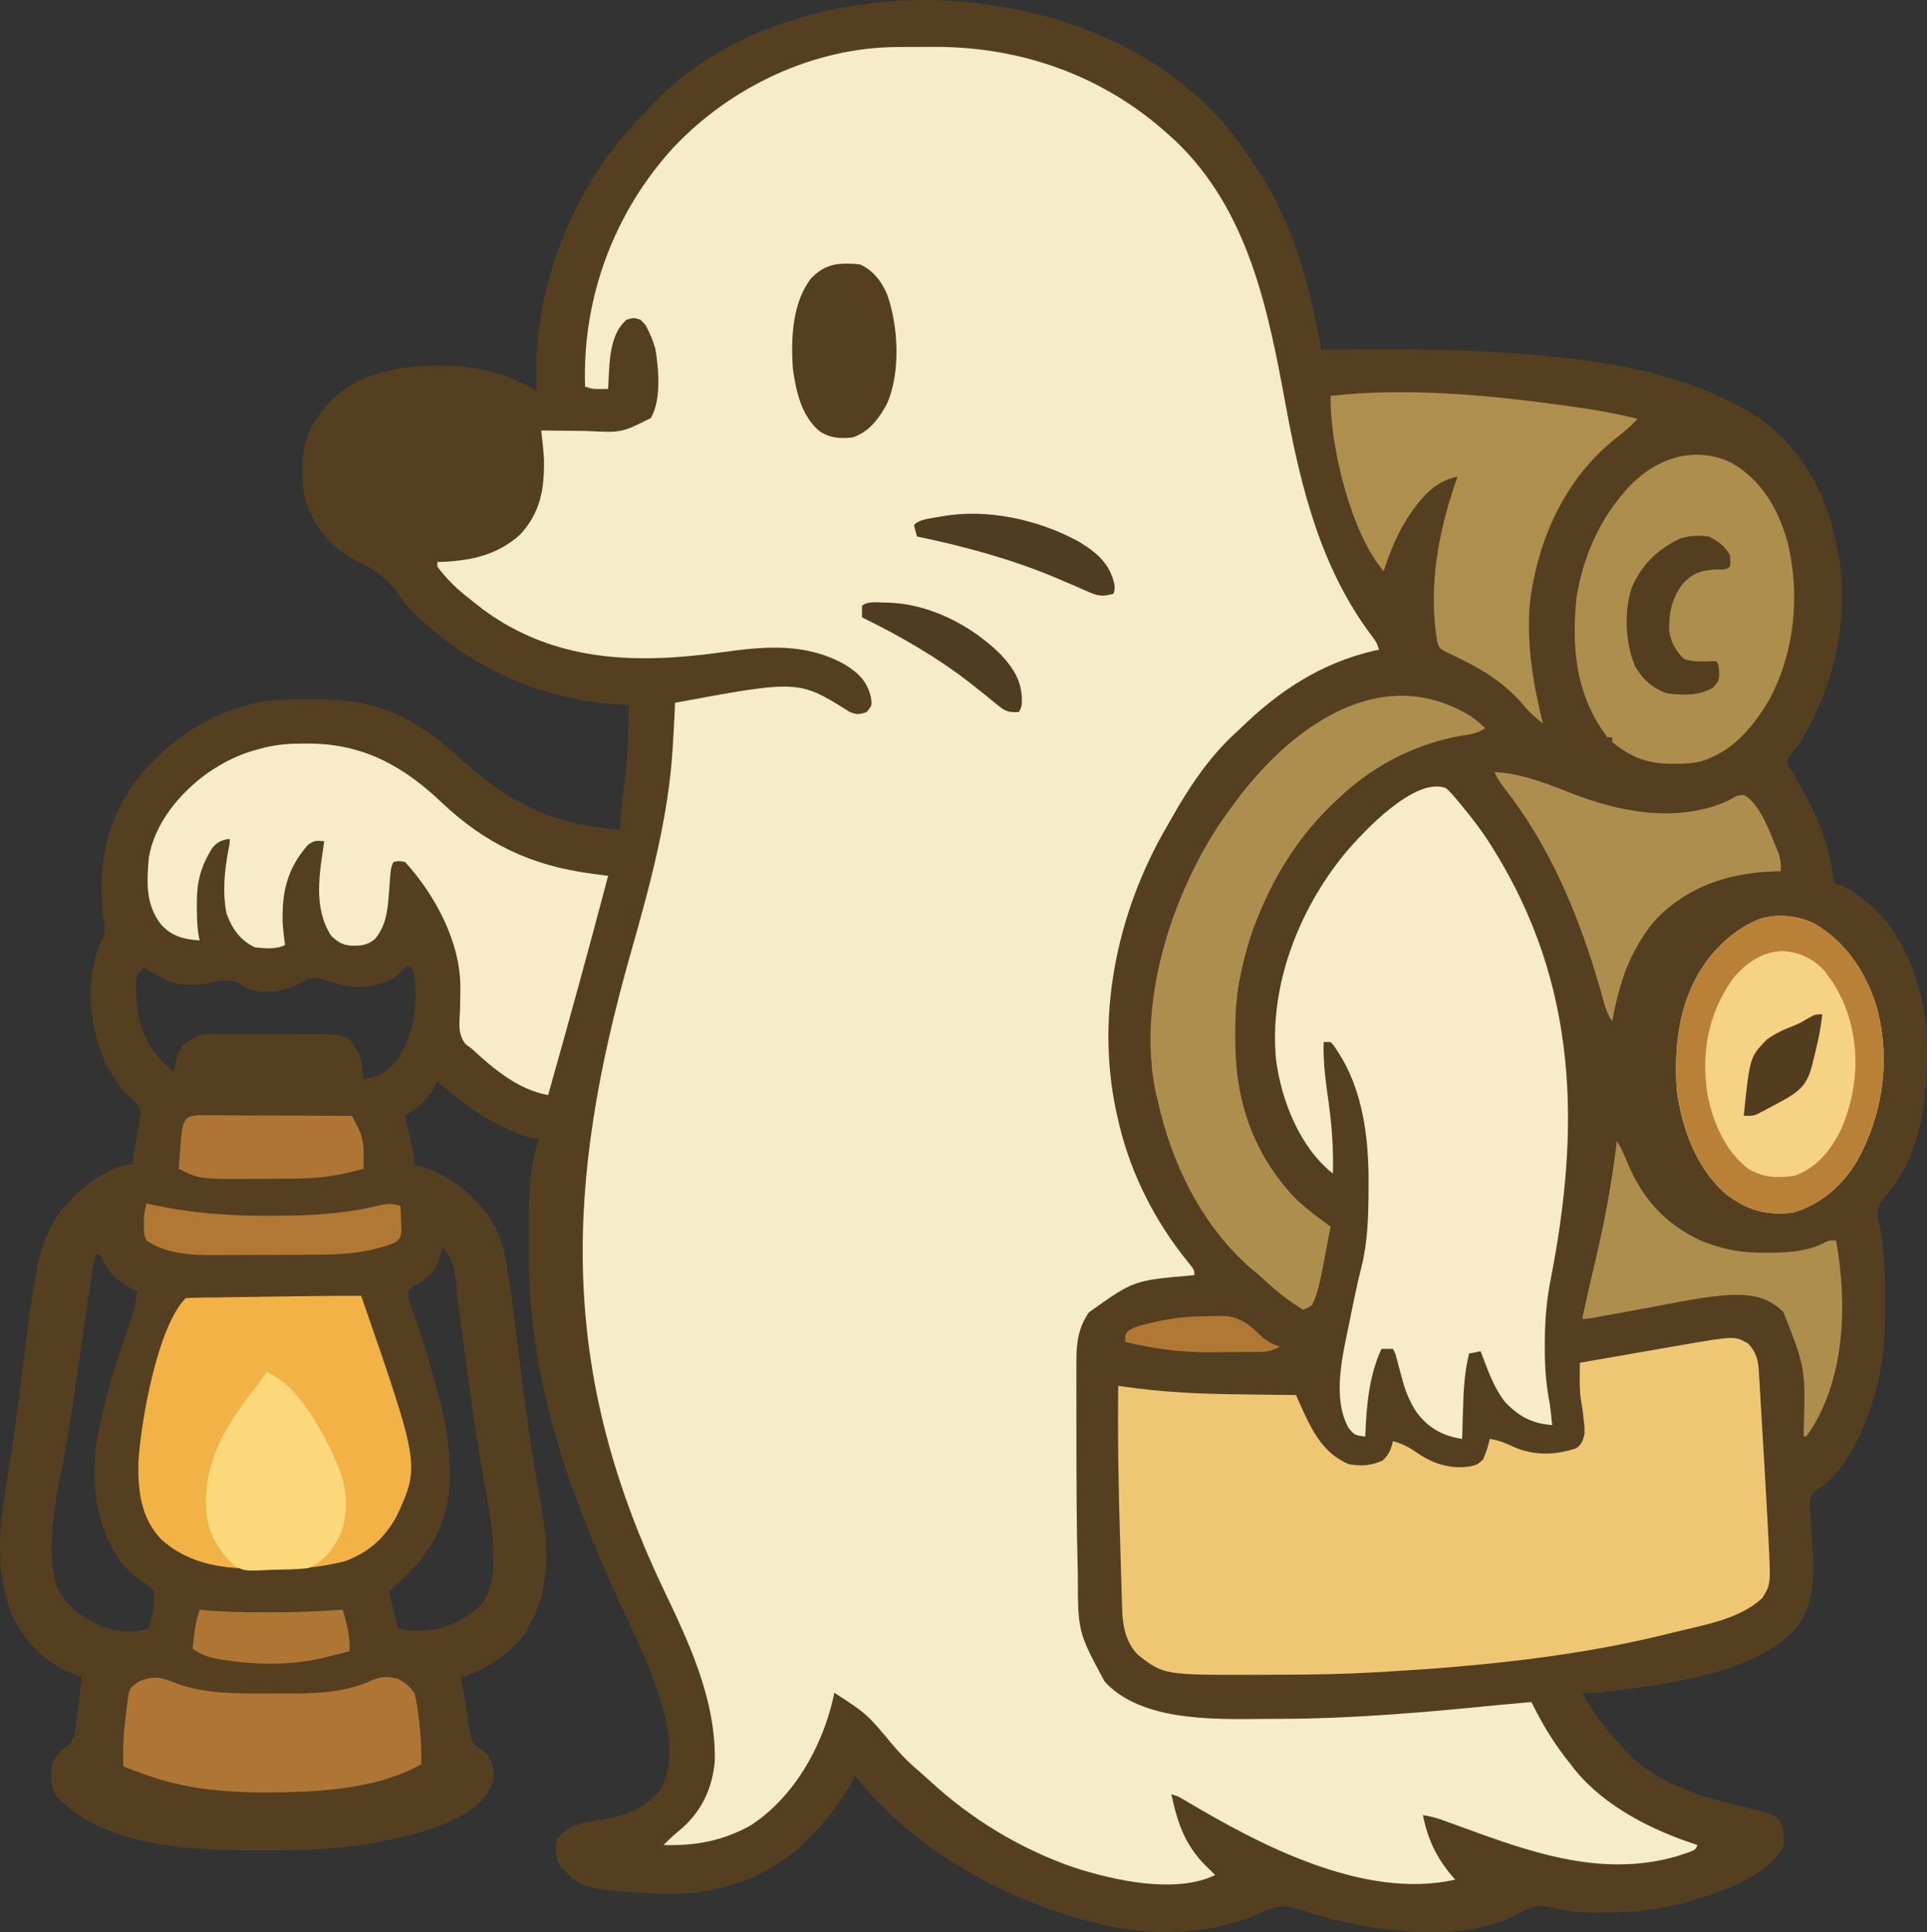 <?xml version="1.0" encoding="UTF-8" standalone="no"?>
<svg
   version="1.1"
   width="834.878"
   height="837.382"
   id="svg150"
   sodipodi:docname="the-lost-geokret.svg"
   inkscape:export-filename="/tmp/the-lost-geokret.png"
   inkscape:export-xdpi="45.169998"
   inkscape:export-ydpi="45.169998"
   inkscape:version="1.1.2 (0a00cf5339, 2022-02-04)"
   xmlns:inkscape="http://www.inkscape.org/namespaces/inkscape"
   xmlns:sodipodi="http://sodipodi.sourceforge.net/DTD/sodipodi-0.dtd"
   xmlns="http://www.w3.org/2000/svg"
   xmlns:svg="http://www.w3.org/2000/svg">
  <rect width="100%" height="100%" fill="#333333" stroke="none"/>
  <defs
     id="defs154" />
  <sodipodi:namedview
     id="namedview152"
     pagecolor="#ffffff"
     bordercolor="#666666"
     borderopacity="1.0"
     inkscape:pageshadow="2"
     inkscape:pageopacity="0.0"
     inkscape:pagecheckerboard="0"
     showgrid="false"
     inkscape:zoom="1.2056723"
     inkscape:cx="415.12109"
     inkscape:cy="442.49171"
     inkscape:window-width="2490"
     inkscape:window-height="1376"
     inkscape:window-x="2560"
     inkscape:window-y="27"
     inkscape:window-maximized="1"
     inkscape:current-layer="svg150"
     fit-margin-top="0"
     fit-margin-left="0"
     fit-margin-right="0"
     fit-margin-bottom="0" />
  <g
     id="g2478">
    <path
       id="path4"
       d="m 402.693,0.01 c -1.384,-0.014 -2.767,-0.014 -4.15,0.002 -6.639,0.075 -13.254,0.49 -19.748,1.23 l -2.312,0.293 c -34.373,4.259 -69.345,17.911 -93.613,43.422 -0.811,0.877 -1.599,1.727 -2.387,2.578 -1.351,1.401 -2.702,2.802 -4.047,4.209 -28.622,30.431 -45.152,72.171 -44.094,113.971 0.048,1.299 0.094,2.56 0.141,3.82 -13.375,-8.412 -29.127,-11.567 -44.762,-11.16 -1.635,0.081 -1.635,0.081 -3.238,0.16 -14.462,0.644 -29.551,4.116 -40.414,14.316 -8.062,8.558 -12.688,16.177 -12.998,28.08 -0.009,0.906 -0.017,1.786 -0.025,2.666 -0.063,5.145 0.207,9.782 1.773,14.711 4.2,11.342 11.429,19.741 22.324,25.074 8.272,4.026 13.147,7.485 18.449,15.34 1.891,2.812 1.891,2.813 3.531,4.75 25.336,25.582 56.759,39.977 92.633,41.924 l 2.727,0.139 c -0.32,11.452 -0.395,22.955 -2,34.312 -0.891,5.786 -1.444,11.532 -1.852,17.371 -0.05,0.788 -0.099,1.552 -0.148,2.316 -28.423,-2.173 -47.271,-11.037 -68.527,-30.289 -7.631,-7.016 -15.281,-13.277 -24.572,-17.969 -0.731,-0.359 -1.441,-0.707 -2.15,-1.055 -11.66,-5.913 -24.563,-7.236 -37.473,-7.201 -0.689,0.005 -1.358,0.009 -2.027,0.014 -6.457,0.019 -12.89,0.088 -19.307,0.875 -22.472,3.934 -42.159,17.051 -55.998,34.879 -13.456,18.995 -16.426,39.022 -13.297,61.75 0.421,2.539 0.503,3.659 -0.559,6.033 -3.486,6.283 -4.852,14.785 -5.383,21.881 -0.087,16.277 4.156,33.324 15.59,45.535 2.956,2.746 5.437,4.347 6.328,8.359 l -0.625,3.188 c -0.312,1.792 -0.625,3.583 -0.938,5.375 -0.662,3.433 -1.262,6.842 -1.688,10.312 -0.189,1.673 -0.189,1.673 -0.375,3.312 -6.183,0 -13.026,4.255 -18.066,7.602 -12.907,9.335 -20.422,21.62 -23.359,37.268 -0.161,0.903 -0.316,1.778 -0.473,2.654 -2.313,12.873 -3.93,25.83 -5.537,38.807 -0.767,6.194 -1.545,12.386 -2.332,18.578 -0.088,0.694 -0.174,1.368 -0.26,2.041 -1.251,9.851 -2.637,19.657 -4.316,29.443 -3.486,20.152 -5.666,40.375 2.344,59.607 5.775,11.516 14.744,20.811 27.172,25.092 0.962,0.309 1.895,0.609 2.828,0.908 -0.374,3.255 -0.766,6.507 -1.178,9.758 -0.172,1.33 -0.342,2.661 -0.51,3.992 -0.153,1.341 -0.302,2.643 -0.451,3.945 -0.252,1.913 -0.252,1.913 -0.498,3.789 -0.511,4.163 -0.683,5.889 -3.805,8.758 -0.87,0.597 -1.714,1.178 -2.559,1.758 -2.404,2.729 -3.827,4.8 -4.352,8.434 -0.162,4.965 0.007,8.665 3.352,12.566 21.405,21.405 59.291,22.307 87.422,22.373 1.618,10e-4 1.617,10e-4 3.203,0.002 16.34,0.032 32.247,-0.615 48.32,-3.77 0.784,-0.163 1.544,-0.322 2.305,-0.48 12.572,-2.585 24.936,-5.837 36.035,-12.496 5.308,-3.661 9.864,-8.202 11.121,-14.742 0.202,-4.467 -0.617,-7.446 -3.406,-10.887 -1.041,-0.701 -2.052,-1.382 -3.062,-2.062 -3.024,-2.413 -3.523,-4.473 -4.125,-8.25 -0.539,-4.455 -1.172,-8.838 -2.014,-13.244 -0.281,-1.454 -0.558,-2.908 -0.834,-4.363 -0.129,-0.681 -0.254,-1.341 -0.379,-2.002 l -0.586,-3.078 h 2 c 10.372,-4.336 19.295,-9.536 26.027,-18.785 12.335,-19.794 9.939,-39.188 5.973,-61.09 -3.655,-19.979 -6.293,-40.029 -8.754,-60.182 -1.389,-11.39 -2.677,-22.798 -4.488,-34.131 l -0.383,-2.316 c -1.064,-6.466 -2.453,-12.595 -5.375,-18.496 -7.511,-13.215 -18.946,-22.064 -33.348,-26.52 -0.834,-0.243 -0.834,-0.243 -1.652,-0.48 0,-3 0,-3.001 -0.367,-4.994 -0.173,-0.761 -0.34,-1.498 -0.508,-2.236 -0.186,-0.827 -0.366,-1.629 -0.547,-2.432 -0.197,-0.859 -0.387,-1.692 -0.578,-2.525 -0.375,-1.66 -0.75,-3.32 -1.125,-4.98 -0.442,-1.935 -0.442,-1.935 -0.875,-3.832 0.487,-0.335 0.959,-0.661 1.432,-0.986 0.643,-0.45 1.268,-0.886 1.893,-1.322 4.232,-2.939 7.406,-6.251 9.812,-10.875 0.436,-0.917 0.436,-0.917 0.863,-1.816 8.451,7.646 17.501,14.483 27.756,19.502 0.763,0.36 1.504,0.711 2.244,1.061 3.834,1.817 7.326,3.3 11.5,4.152 1.262,0.144 1.262,0.144 2.5,0.285 -4.122,12.366 -4.423,25.617 -4.41,38.521 0.019,3.075 0.036,6.149 0.019,9.225 -0.088,14.156 0.841,27.874 3.012,41.867 0.129,0.811 0.254,1.599 0.379,2.387 0.503,3.173 1.028,6.332 1.633,9.486 0.188,0.919 0.372,1.81 0.555,2.701 7.18,35.146 20.344,67.767 35.367,100.164 7.046,15.182 14.275,30.245 18.311,46.566 2.237,10.216 3.308,21.819 -2.33,31.07 -6.712,8.795 -15.658,11.552 -26.348,13.137 -7.24,0.881 -13.221,2.199 -18.188,7.875 -0.86,4.315 -1.004,8.285 1.258,12.148 9.405,9.995 9.405,9.995 44.566,12.078 22.587,0.528 44.258,-6.259 60.934,-21.988 1.132,-1.13 1.132,-1.13 2.242,-2.238 7.487,-7.389 13.221,-14.985 18.418,-24.141 0.538,-0.972 1.06,-1.916 1.582,-2.859 24.961,31.657 63.954,53.532 102.518,63.381 l 2.482,0.619 c 22.364,5.606 48.26,5.34 69.5,-4.125 6.963,-3.21 10.598,-4.442 17.877,-2.031 2.639,0.892 5.292,1.715 7.959,2.52 24.2,7.151 62.548,12.489 85.828,-0.07 5.974,-3.492 9.066,-4.712 15.961,-3.168 6.327,1.596 12.25,2.12 18.785,2.148 1.178,-0.008 2.321,-0.015 3.465,-0.023 13.224,-0.045 25.253,-1.318 37.938,-5.062 12.864,-4.074 32.87,-10.323 39.688,-23.188 0.804,-3.93 0.27,-7.191 -1,-11 -1.77,-2.404 -3.043,-3.015 -5.906,-3.992 -1.222,-0.3 -2.408,-0.591 -3.594,-0.883 -2.074,-0.527 -4.148,-1.053 -6.225,-1.566 -18.735,-4.603 -38.131,-9.867 -51.643,-24.703 -0.555,-0.631 -1.094,-1.243 -1.633,-1.855 -6.913,-7.128 -12.069,-14.428 -17,-23 2.369,0.11 4.633,0.121 7,0 25.9,-3.129 67.698,-7.72 85.836,-28.059 7.719,-10.562 7.83,-22.365 6.955,-34.93 -0.081,-1.118 -0.158,-2.204 -0.236,-3.289 -0.142,-2.262 -0.285,-4.524 -0.43,-6.785 -0.281,-3.156 -0.491,-6.257 -0.51,-9.426 0.434,-2.836 0.919,-3.672 3.107,-5.461 12.286,-7.688 19.659,-24.367 23.939,-37.691 l 0.775,-2.547 c 3.902,-12.796 4.918,-25.701 4.883,-39 -0.002,-0.786 -0.005,-1.55 -0.008,-2.312 0.02,-10.601 -0.278,-20.837 -2.125,-31.312 -0.517,-2.384 -0.989,-4.73 -1.305,-7.148 0.956,-4.136 0.956,-4.137 3.748,-7.469 16.52,-18.953 18.492,-46.464 17.58,-70.242 -1.232,-19.399 -8.76,-41.403 -23.359,-54.77 l -1.852,-1.559 c -3.929,-3.357 -7.382,-6.408 -12.277,-8.199 -0.926,-0.272 -1.824,-0.537 -2.723,-0.801 -1.359,-15.445 -7.107,-29.594 -14.979,-42.838 -0.375,-0.626 -0.739,-1.234 -1.104,-1.842 -0.969,-1.677 -0.969,-1.677 -1.918,-3.32 -0.535,-0.853 -1.055,-1.68 -1.574,-2.508 -0.76,-2.769 -0.76,-2.769 1.637,-5.742 0.99,-1.242 1.968,-2.492 2.938,-3.75 14.589,-23.959 21.243,-51.13 17.586,-79.176 l -0.586,-2.824 c -0.808,-4.161 -1.692,-8.29 -2.707,-12.406 -5.435,-20.414 -17.86,-39.197 -36.297,-49.98 -1.019,-0.549 -2.007,-1.081 -2.996,-1.613 -24.264,-13.252 -51.248,-18.87 -78.615,-21.66 -1.151,-0.116 -2.268,-0.228 -3.385,-0.34 -32.625,-3.511 -65.18,-3.326 -97.947,-3.02 -1.037,0.01 -1.036,0.01 -2.053,0.019 -0.438,-2.229 -0.877,-4.457 -1.318,-6.686 -0.277,-1.4 -0.277,-1.399 -0.549,-2.771 -4.38,-22.311 -11.086,-44.741 -23.008,-64.281 l -2.125,-3.262 c -2.689,-4.156 -5.421,-8.274 -8.285,-12.312 C 512.926,28.785 473.852,9.386 433.74,2.893 L 431.482,2.535 C 422.08,0.934 412.383,0.108 402.693,0.01 Z M 176.482,418.535 c 2,1 1.999,1 2.609,2.818 2.331,13.044 0.467,25.895 -6.484,37.182 -3.318,4.602 -6.603,7.53 -12.312,8.594 -0.928,0.134 -1.856,0.268 -2.812,0.406 -0.098,-0.808 -0.196,-1.616 -0.297,-2.449 -0.965,-8.138 -0.965,-8.138 -5.703,-14.551 -3.378,-2.116 -6.101,-2.263 -10.051,-2.291 -1.222,-0.013 -2.443,-0.026 -3.701,-0.039 -1.317,-0.002 -2.634,-0.004 -3.99,-0.006 -1.37,-0.006 -2.739,-0.015 -4.109,-0.021 -2.87,-0.012 -5.74,-0.015 -8.609,-0.014 -3.668,2.1e-4 -7.335,-0.028 -11.002,-0.062 -2.829,-0.022 -5.659,-0.025 -8.488,-0.023 -2.006,-0.003 -4.013,-0.027 -6.02,-0.049 -8.859,-0.062 -8.858,-0.06 -16.029,4.506 -2.469,3.916 -3.455,7.423 -4,12 -9.048,-6.876 -14.283,-15.712 -16,-27 -0.985,-13.747 -0.985,-13.747 1.523,-16.938 l 1.477,-1.062 c 0.748,0.422 1.495,0.843 2.266,1.277 l 2.984,1.66 c 0.975,0.545 1.949,1.091 2.953,1.652 7.41,3.736 15.583,3.02 23.484,1.16 4.83,-1 7.419,-0.413 11.559,2.207 4.918,2.925 10.891,2.675 16.32,1.477 3.733,-1.063 6.809,-1.992 9.996,-4.246 4.77,-2.324 10.14,0.395 14.938,1.938 7.773,1.943 15.171,1.166 22.5,-2.125 2.562,-1.798 4.814,-3.763 7,-6 z m 15,122 c 6.395,4.941 5.978,16.375 6.918,23.68 0.179,1.359 0.36,2.719 0.541,4.078 0.382,2.881 0.76,5.761 1.139,8.643 3.391,25.797 7.105,51.489 11.789,77.088 1.169,6.693 1.82,13.108 1.863,19.887 0.021,0.799 0.041,1.598 0.062,2.422 0.044,6.822 -1.128,12.898 -4.934,18.656 -7.084,7.008 -16.751,11.699 -26.816,11.672 -1.421,0.004 -1.421,0.004 -2.871,0.008 -2.691,-0.133 -2.691,-0.133 -6.691,-1.133 l -4,-16 5.562,-4.938 c 12.801,-11.667 19.915,-24.747 20.809,-42.297 0.312,-13.937 -1.598,-26.385 -5.371,-39.766 -0.311,-1.111 -0.621,-2.221 -0.941,-3.365 -3.359,-11.889 -6.8,-23.731 -11.344,-35.229 -0.715,-2.406 -0.715,-2.406 0.285,-5.406 1.707,-1.211 1.707,-1.211 3.812,-2.375 5.153,-3.107 7.922,-6.04 9.438,-11.938 z m -150,3 h 2 c 0.219,0.519 0.438,1.039 0.664,1.574 3.416,7.512 7.736,10.988 15.336,14.426 -0.567,4.764 -1.528,9.018 -3.109,13.543 l -1.281,3.725 c -0.222,0.64 -0.445,1.28 -0.674,1.939 -4.309,12.445 -8.203,24.896 -10.936,37.793 l -0.738,3.367 c -3.627,19.394 -2.34,38.869 8.738,55.633 3.379,4.571 6.604,7.805 11.5,10.688 2.027,1.406 2.027,1.406 3.5,3.312 0.554,5.522 -0.251,10.753 -2,16 -6.261,2.401 -13.981,1.689 -20.125,-0.625 -8.944,-4.052 -16.021,-8.722 -19.973,-17.934 -5.089,-19.409 0.917,-41.901 4.35,-61.193 0.976,-5.508 1.847,-11.03 2.686,-16.561 0.147,-0.957 0.294,-1.914 0.445,-2.9 1.163,-7.633 2.273,-15.275 3.383,-22.916 l 0.477,-3.281 c 0.798,-5.498 1.594,-10.995 2.385,-16.494 0.295,-2.04 0.59,-4.079 0.885,-6.119 l 0.41,-2.869 0.385,-2.66 c 0.11,-0.765 0.221,-1.53 0.334,-2.318 0.351,-2.079 0.819,-4.092 1.359,-6.129 z"
       style="fill:#543f21;fill-opacity:1" />
    <path
       d="m 389.205,20.367 c 0.823,-0.003 1.645,-0.007 2.493,-0.01 1.735,-0.005 3.471,-0.007 5.206,-0.007 2.609,-0.002 5.218,-0.02 7.826,-0.039 37.865,-0.132 73.728,12.631 101.752,38.225 0.786,0.704 1.573,1.408 2.383,2.133 32.147,30.303 40.645,73.868 48.269,115.42 6.526,35.476 15.263,70.527 37.415,99.76 1.934,2.688 1.934,2.688 2.934,5.688 -1.294,0.277 -1.294,0.277 -2.613,0.559 -22.549,5.357 -40.509,17.114 -56.963,33.069 -1.254,1.209 -2.533,2.392 -3.814,3.572 -10.861,10.256 -19.276,23.025 -26.58,35.977 -0.673,1.193 -1.354,2.382 -2.043,3.565 -22.132,38.062 -31.39,84.195 -20.986,127.258 0.177,0.749 0.353,1.498 0.535,2.27 5.202,21.385 15.541,41.626 29.367,58.697 3.098,3.843 3.098,3.843 3.098,6.033 -0.951,0.105 -0.951,0.105 -1.921,0.212 -24.438,2.148 -24.438,2.148 -43.759,15.925 -4.467,6.305 -5.445,13.03 -5.45,20.605 -0.002,0.661 -0.004,1.321 -0.005,2.002 -0.004,2.187 -10e-4,4.374 0.002,6.561 -10e-4,1.547 -0.002,3.094 -0.004,4.641 -0.003,4.126 0.002,8.251 0.008,12.377 0.004,2.549 0.006,5.097 0.007,7.646 0.015,19.117 0.044,38.232 0.559,57.343 0.02,0.747 0.039,1.493 0.059,2.262 0.033,25.028 0.033,25.028 11.503,46.425 0.752,0.814 0.752,0.814 1.52,1.645 17.27,16.598 49.31,14.748 71.48,14.668 1.504,-0.002 1.504,-0.002 3.038,-0.004 31.699,-0.071 63.242,-2.84 94.763,-5.994 4.73,-0.466 9.464,-0.894 14.199,-1.315 0.473,0.944 0.946,1.887 1.434,2.859 4.473,8.751 9.363,16.482 15.566,24.141 0.539,0.704 1.078,1.408 1.633,2.133 13.106,16.267 33.885,26.588 53.367,32.867 -1,2 -1,2 -3.371,3 -1.012,0.33 -2.024,0.66 -3.066,1 -0.989,0.33 -1.977,0.66 -2.996,1 -33.242,9.321 -64.269,-2.385 -95.288,-13.711 -1.135,-0.412 -2.269,-0.825 -3.438,-1.25 -1.51,-0.554 -1.51,-0.554 -3.051,-1.119 -2.591,-0.855 -5.104,-1.452 -7.789,-1.92 2.191,11.187 6.423,19.531 14,28 -39.82,8.936 -85.551,-15.515 -118.128,-34.975 -1.997,-1.165 -1.997,-1.165 -4.872,-2.025 3.032,13.804 6.35,23.196 17,33 0.66,0.66 1.32,1.32 2,2 -17.282,8.362 -44.181,2.272 -61.66,-3.438 -23.033,-8.043 -44.057,-20.844 -61.965,-37.375 -2.315,-2.132 -4.682,-4.191 -7.062,-6.25 -3.381,-2.999 -6.317,-6.155 -9.234,-9.598 -11.085,-13.283 -11.085,-13.283 -25.078,-22.34 -0.147,0.704 -0.294,1.408 -0.445,2.133 -4.87,21.437 -17.073,43.143 -35.887,55.406 -12.284,6.726 -23.856,8.845 -37.668,8.461 2.512,-2.574 5.087,-4.92 7.875,-7.188 8.749,-7.641 13.397,-17.792 14.328,-29.328 0.459,-26.771 -11.239,-51.333 -22.527,-74.954 -45.323,-95.48 -42.156,-175.415 -13.988,-274.718 8.379,-29.553 16.5,-59.028 18.312,-89.812 0.085,-1.41 0.085,-1.41 0.171,-2.849 0.316,-5.382 0.59,-10.765 0.829,-16.151 53.58,-9.914 53.58,-9.914 75.562,3.926 2.997,1.321 4.389,1.202 7.438,0.074 2.329,-2.859 2.329,-2.859 1.875,-6.312 -1.685,-7.102 -5.397,-10.56 -11.387,-14.305 -17.135,-9.522 -34.702,-7.867 -53.382,-5.244 -36.895,5.115 -72.286,4.366 -103.481,-18.701 -1.885,-1.466 -3.761,-2.944 -5.625,-4.438 -1.019,-0.804 -1.019,-0.804 -2.059,-1.625 -4.441,-3.64 -8.518,-7.755 -11.941,-12.375 0,-0.66 0,-1.32 0,-2 1.307,-0.039 1.307,-0.039 2.641,-0.078 12.721,-0.606 23.704,-3.202 33.359,-11.922 8.713,-9.634 10.368,-19.563 10.203,-32.227 -0.231,-4.284 -0.68,-8.516 -1.203,-12.773 1.043,0.016 2.087,0.031 3.162,0.048 3.908,0.055 7.816,0.089 11.725,0.117 1.685,0.015 3.369,0.035 5.054,0.061 14.822,0.788 14.822,0.788 27.56,-5.601 4.595,-8.041 3.418,-20.996 1.969,-29.883 -0.666,-2.367 -1.433,-4.515 -2.469,-6.742 -0.29,-0.636 -0.58,-1.271 -0.879,-1.926 -0.974,-1.933 -0.974,-1.933 -3.121,-4.074 -3,-0.917 -3,-0.917 -6,0 -5.434,4.658 -6.796,12.14 -7.406,18.984 -0.272,3.669 -0.452,7.34 -0.594,11.016 -6.625,0.125 -6.625,0.125 -10,-1 -1.309,-38.298 12.539,-75.591 38.437,-103.785 24.874,-26.29 60.77,-43.33 97.285,-43.383 z"
       fill="#f7ecca"
       id="path6" />
    <path
       d="m 757.483,582.285 c 3.544,3.987 4.269,7.068 4.578,12.369 0.077,1.24 0.153,2.479 0.232,3.757 0.075,1.355 0.15,2.71 0.224,4.065 0.084,1.406 0.168,2.812 0.253,4.218 0.223,3.713 0.435,7.426 0.645,11.139 0.212,3.707 0.434,7.414 0.655,11.121 0.706,11.892 1.383,23.786 2.018,35.682 0.038,0.712 0.076,1.425 0.116,2.159 1.027,19.766 1.027,19.766 -2.721,25.739 -10.017,9.375 -26.112,11.783 -39,15 -0.859,0.217 -1.717,0.433 -2.602,0.656 -39.966,9.885 -82.362,13.998 -123.398,16.344 -0.719,0.042 -1.438,0.085 -2.179,0.128 -13.737,0.793 -27.448,1.058 -41.206,1.057 -3.31,0.002 -6.62,0.021 -9.929,0.039 -40.898,0.108 -40.898,0.108 -52.217,-8.701 -5.194,-5.387 -6.542,-12.346 -6.766,-19.557 -0.04,-1.226 -0.08,-2.452 -0.121,-3.715 -0.039,-1.344 -0.078,-2.689 -0.117,-4.033 -0.043,-1.4 -0.087,-2.8 -0.131,-4.2 -0.115,-3.736 -0.224,-7.472 -0.331,-11.209 -0.066,-2.304 -0.134,-4.607 -0.202,-6.911 -0.658,-22.302 -1.118,-44.587 -0.802,-66.899 0.58,0.087 1.161,0.175 1.759,0.264 16.781,2.461 33.297,3.261 50.241,3.423 2.444,0.033 4.888,0.068 7.332,0.104 5.889,0.084 11.778,0.152 17.668,0.209 0.332,0.738 0.664,1.475 1.006,2.235 0.442,0.977 0.883,1.954 1.338,2.96 0.435,0.964 0.87,1.929 1.318,2.922 4.341,9.352 9.376,17.776 19.338,21.882 5.375,0.886 9.593,0.642 14.562,-1.625 2.751,-2.681 3.594,-4.662 4.438,-8.375 4.005,1.027 6.975,2.578 10.312,4.938 7.011,4.803 14.146,7.172 22.688,6.062 3.452,-0.726 3.452,-0.726 6,-3 1.367,-2.921 2.251,-5.868 3,-9 3.894,0.614 6.96,1.856 10.5,3.562 8.945,3.796 17.614,3.494 26.793,0.582 2.503,-1.678 2.932,-3.265 3.707,-6.145 0.065,-2.93 0.065,-2.93 -0.312,-5.938 -0.099,-0.999 -0.199,-1.998 -0.301,-3.027 -0.247,-1.94 -0.545,-3.874 -0.907,-5.795 -0.507,-3.423 -0.578,-6.657 -0.542,-10.115 0.009,-1.152 0.018,-2.305 0.027,-3.492 0.017,-1.303 0.017,-1.303 0.035,-2.633 7.259,-1.266 14.518,-2.529 21.777,-3.79 2.468,-0.429 4.935,-0.859 7.402,-1.289 3.554,-0.62 7.109,-1.237 10.664,-1.854 1.096,-0.192 2.192,-0.383 3.322,-0.581 23.979,-4.151 23.979,-4.151 29.835,-0.735 z"
       fill="#efc774"
       id="path8" />
    <path
       d="m 626.483,341.535 c 2.208,1.945 4.025,4.155 5.875,6.438 0.53,0.64 1.061,1.279 1.607,1.938 4.127,5.028 8.033,10.126 11.518,15.624 0.368,0.58 0.736,1.16 1.115,1.758 37.129,59.177 38.234,121.021 25.154,187.55 -1.775,9.215 -2.463,17.986 -2.457,27.379 8e-5,1.158 1.6e-4,2.316 2.4e-4,3.51 0.052,7.837 0.661,15.114 2.187,22.803 0.385,2.997 0.694,5.994 1,9 -8.69,-0.61 -14.395,-3.687 -20.371,-9.957 -5.076,-6.367 -7.759,-14.506 -10.629,-22.043 -1.65,0.33 -3.3,0.66 -5,1 -1.974,8.032 -2.413,15.878 -2.625,24.125 -0.039,1.243 -0.077,2.485 -0.117,3.766 -0.093,3.036 -0.179,6.073 -0.258,9.109 -8.545,-1.304 -14.755,-4.764 -19.938,-11.812 -2.907,-4.562 -4.708,-8.974 -6.062,-14.188 -0.266,-0.969 -0.531,-1.939 -0.805,-2.938 -0.526,-1.923 -1.042,-3.849 -1.547,-5.777 -0.573,-2.29 -0.573,-2.29 -1.648,-4.285 -1.65,0 -3.3,0 -5,0 -5.556,12.435 -6.402,24.578 -7,38 -4.719,-0.648 -4.719,-0.648 -7.25,-3.812 -7.337,-13.363 -2.342,-32.109 0.5,-46.25 0.238,-1.189 0.238,-1.189 0.48,-2.402 1.414,-7.018 2.847,-14.025 4.625,-20.961 2.797,-11.223 3.036,-22.25 3.082,-33.762 0.006,-0.804 0.013,-1.608 0.019,-2.437 0.097,-19.616 -2.385,-40.625 -13.457,-57.376 -0.482,-0.739 -0.964,-1.477 -1.461,-2.238 -0.508,-0.581 -1.016,-1.163 -1.539,-1.762 -0.99,0 -1.98,0 -3,0 -0.329,9.199 1.054,18.174 2.291,27.264 1.349,9.99 1.973,19.648 1.709,29.736 -14.23,-11.136 -22.254,-31.426 -24.617,-49.105 -3.145,-31.997 9.705,-65.055 29.812,-89.578 7.526,-8.974 30.342,-33.56 43.805,-28.316 z"
       fill="#f7ebcb"
       id="path10" />
    <path
       d="m 132.17,322.222 c 1.448,0.007 1.448,0.007 2.925,0.015 22.814,0.372 39.992,10.045 56.156,25.417 19.005,18.001 39.061,27.514 65.043,30.931 0.693,0.092 1.386,0.183 2.1,0.278 1.696,0.224 3.392,0.448 5.088,0.671 -8.367,31.752 -17.072,63.401 -26,95 -12.928,-2.304 -23.648,-11.286 -33,-20 -0.942,-0.697 -1.885,-1.395 -2.855,-2.113 -3.363,-4.526 -2.587,-8.92 -2.332,-14.387 0.044,-2.181 0.082,-4.362 0.113,-6.543 0.018,-1.039 0.035,-2.079 0.053,-3.15 0.148,-19.845 -10.811,-40.377 -23.979,-54.807 -2.713,-0.504 -2.713,-0.504 -5,0 -1.154,2.308 -1.243,3.938 -1.43,6.508 -0.073,0.905 -0.147,1.81 -0.223,2.742 -0.147,1.893 -0.287,3.786 -0.422,5.68 -0.568,6.818 -1.426,13.116 -5.988,18.508 -3.52,2.838 -6.212,2.91 -10.621,2.832 -3.718,-0.433 -5.598,-1.741 -8.316,-4.27 -7.984,-12.488 -4.996,-27.114 -3,-41 -3.153,-0.34 -4.541,-0.354 -7.098,1.617 -9.188,10.558 -11.353,20.661 -10.902,34.383 0.246,3.021 0.599,5.994 1,9 -3.953,1.977 -8.691,1.427 -13,1 -6.429,-2.976 -9.92,-8.068 -12.312,-14.562 -1.885,-9.279 -0.897,-18.904 0.875,-28.109 0.499,-2.261 0.499,-2.261 0.438,-4.328 -3.499,0.5 -5.481,1.33 -7.664,4.148 -5.05,8.284 -6.65,14.797 -6.523,24.414 6.45e-4,0.933 0.001,1.865 0.002,2.826 0.028,4.361 0.233,8.34 1.186,12.611 -6.757,-0.474 -12.079,-1.737 -16.734,-6.938 -6.77,-8.769 -6.189,-18.34 -5.266,-29.062 2.543,-14.795 13.355,-27.814 25.262,-36.418 7.164,-4.938 14.24,-8.455 22.738,-10.582 0.654,-0.174 1.308,-0.349 1.981,-0.529 5.938,-1.479 11.601,-1.821 17.706,-1.784 z"
       fill="#f7ebca"
       id="path12" />
    <path
       d="m 156.483,561.535 c 25.457,73.475 25.457,73.475 15.48,95.301 -5.308,9.677 -12.077,15.802 -22.48,19.699 -10.752,2.783 -21.32,3.539 -32.375,3.438 -0.716,-0.003 -1.432,-0.007 -2.17,-0.01 -16.83,-0.115 -32.285,-1.245 -45.311,-13.119 -8.634,-9.188 -9.958,-21.179 -9.668,-33.289 1.051,-17.096 8.113,-58.609 20.523,-71.02 1.894,-0.124 3.793,-0.178 5.69,-0.205 1.829,-0.03 1.829,-0.03 3.695,-0.06 1.346,-0.017 2.691,-0.034 4.037,-0.051 1.38,-0.021 2.76,-0.042 4.14,-0.063 3.651,-0.055 7.302,-0.105 10.954,-0.153 2.942,-0.04 5.884,-0.084 8.826,-0.128 12.886,-0.194 25.77,-0.375 38.658,-0.339 z"
       fill="#f2b246"
       id="path14" />
    <path
       d="m 637.483,310.535 c 2.132,1.576 4.045,3.203 6,5 -3.395,2.264 -6.263,2.649 -10.188,3.25 -19.358,3.36 -37.369,12.448 -51.812,25.75 -0.538,0.491 -1.077,0.981 -1.631,1.487 -14.13,13.014 -24.595,27.976 -32.369,45.513 -0.281,0.626 -0.561,1.252 -0.851,1.897 -4.168,9.432 -7.11,18.997 -9.149,29.103 -0.179,0.871 -0.358,1.742 -0.542,2.64 -1.509,8.059 -1.807,15.923 -1.771,24.11 0.002,0.66 0.004,1.319 0.007,1.999 0.135,25.828 7.721,48.538 25.676,67.648 4.778,4.701 10.222,8.664 15.63,12.604 -5.249,27.753 -5.249,27.753 -8,34 -2.125,1.367 -2.125,1.367 -4,2 -6.076,-3.742 -11.372,-7.942 -16.602,-12.793 -2.063,-1.898 -4.173,-3.678 -6.336,-5.457 -21.249,-18.689 -34.099,-45.535 -40.062,-72.75 -0.367,-1.508 -0.367,-1.508 -0.742,-3.047 -8.082,-38.305 6.204,-83.462 27.031,-115.547 2.145,-3.204 4.409,-6.313 6.711,-9.406 0.588,-0.812 1.176,-1.624 1.781,-2.461 24.044,-31.742 62.644,-59.48 101.219,-35.539 z"
       fill="#ae8e4e"
       id="path16" />
    <path
       d="m 749.92,200.41 c 13.107,7.462 20.364,19.804 24.438,34.062 5.776,23.068 3.235,49.24 -8.539,69.996 -7.093,11.515 -15.593,21.359 -28.943,25.5 -3.953,0.936 -7.783,1.056 -11.831,1.004 -1.247,-0.01 -1.247,-0.01 -2.519,-0.021 -9.604,-0.251 -16.664,-3.321 -24.044,-9.417 0,-0.66 0,-1.32 0,-2 -0.66,0 -1.32,0 -2,0 -13.788,-17.863 -15.816,-39.343 -13.375,-61.062 2.766,-16.632 9.327,-32.147 20.375,-44.938 0.594,-0.69 1.189,-1.379 1.801,-2.09 11.846,-12.779 28.407,-18.566 44.637,-11.035 z"
       fill="#ae8e4d"
       id="path18" />
    <path
       d="m 786.045,400.222 c 13.951,8.046 22.825,21.676 27.275,37.044 5.78,22.366 2.449,45.621 -8.677,65.737 -6.341,10.734 -15.987,19.204 -28.16,22.531 -11.483,1.253 -19.573,-1.143 -28.688,-8.062 -12.781,-11.033 -19.127,-28.478 -21.312,-44.938 -1.525,-21.354 1.509,-42.927 15.839,-59.73 5.017,-5.625 10.313,-10.021 17.161,-13.27 0.775,-0.369 1.549,-0.737 2.348,-1.117 7.931,-2.64 16.791,-1.805 24.215,1.805 z"
       fill="#f6d285"
       id="path20" />
    <path
       d="m 675.858,175.472 c 1.406,0.191 1.406,0.191 2.841,0.385 10.394,1.426 20.617,3.045 30.784,5.677 -3.023,3.225 -6.175,5.937 -9.688,8.625 -21.77,17.313 -33.589,43.688 -36.938,70.938 -1.539,18.241 1.295,34.779 5.625,52.438 -3.435,-2.681 -6.316,-5.303 -9.062,-8.688 -8.174,-9.477 -18.409,-15.469 -29.602,-20.719 -6.092,-2.911 -6.092,-2.911 -7.066,-5.641 -4.172,-24.676 0.48,-48.584 8.73,-71.953 -10.428,2.128 -16.139,9.654 -21.907,18.235 -4.363,7.045 -7.6,14.889 -10.093,22.765 -14.232,-16.465 -23.351,-54.536 -23,-76 32.767,-3.599 66.845,-0.5 99.375,3.938 z"
       fill="#af8f4e"
       id="path22" />
    <path
       d="m 76.358,729.472 c 12.421,4.544 25.774,4.411 38.84,4.378 2.65,-0.003 5.299,0.02 7.949,0.046 12.712,0.048 26.101,-0.254 37.836,-5.674 4.182,-1.853 6.98,-1.806 11.395,-0.754 3.2,1.621 4.892,3.206 7.105,6.066 1.026,3.353 1.428,6.71 1.812,10.188 0.181,1.343 0.181,1.343 0.365,2.713 0.765,6.054 0.963,12.003 0.822,18.1 -15.863,9.065 -37.007,11.491 -55,12 -0.854,0.027 -1.708,0.054 -2.588,0.083 -20.265,0.561 -41.138,-0.261 -60.412,-7.083 -1.083,-0.378 -2.166,-0.755 -3.281,-1.145 -2.585,-0.924 -5.156,-1.872 -7.719,-2.855 -0.409,-8.162 0.192,-16.037 1.25,-24.125 0.164,-1.387 0.164,-1.387 0.331,-2.802 0.123,-0.872 0.245,-1.745 0.372,-2.644 0.105,-0.781 0.209,-1.563 0.317,-2.368 0.968,-2.735 2.289,-3.563 4.729,-5.062 6.164,-2.623 9.886,-1.535 15.875,0.938 z"
       fill="#af7534"
       id="path24" />
    <path
       d="m 647.483,334.535 c 11.523,0.617 22.259,4.885 32.904,9.06 20.953,8.198 44.685,12.904 66.374,4.229 2.658,-1.214 2.658,-1.214 4.852,-2.516 1.871,-0.773 1.871,-0.773 3.879,-0.754 7.363,3.624 11.823,17.61 14.961,24.887 0.98,2.939 1.26,5.03 1.031,8.094 -0.981,0.026 -1.962,0.052 -2.973,0.078 -19.361,0.721 -36.355,6.144 -50.367,20.031 -3.944,4.285 -6.933,8.759 -9.66,13.891 -0.459,0.861 -0.918,1.722 -1.391,2.609 -4.39,8.939 -6.755,18.638 -8.609,28.391 -1.972,-2.959 -2.719,-5.071 -3.664,-8.461 -0.47,-1.651 -0.47,-1.651 -0.949,-3.335 -0.501,-1.771 -0.501,-1.771 -1.012,-3.579 -8.945,-30.775 -21.561,-61.021 -41.633,-86.312 -1.546,-2.052 -2.693,-3.976 -3.742,-6.312 z"
       fill="#ae8e4e"
       id="path26" />
    <path
       d="m 700.483,494.535 c 1.903,2.854 3.006,5.382 4.25,8.562 6.73,16.313 16.679,27.466 32.785,34.824 2.648,1.002 5.231,1.875 7.965,2.613 0.642,0.174 1.284,0.349 1.946,0.529 5.987,1.494 11.711,1.819 17.867,1.784 0.965,-0.003 1.929,-0.005 2.923,-0.008 7.809,-0.114 15.329,-0.737 22.381,-4.406 1.883,-0.898 1.883,-0.898 4.883,-0.898 4.795,26.737 4.191,58.758 -11.121,82.406 -0.62,0.856 -1.24,1.712 -1.879,2.594 -0.33,0 -0.66,0 -1,0 -0.03,-1.002 -0.03,-1.002 -0.06,-2.025 0.86,-27.515 0.86,-27.515 -8.803,-52.061 -7.033,-6.49 -13.256,-7.515 -22.68,-7.297 -11.738,0.614 -23.363,3.238 -34.894,5.383 -2.651,0.485 -5.303,0.965 -7.955,1.445 -3.71,0.671 -7.419,1.345 -11.126,2.03 -1.629,0.3 -1.629,0.3 -3.291,0.607 -0.957,0.178 -1.914,0.355 -2.9,0.538 -2.29,0.38 -2.29,0.38 -4.29,0.38 0.54,-2.459 1.082,-4.917 1.625,-7.375 0.175,-0.797 0.351,-1.593 0.531,-2.414 1.06,-4.783 2.158,-9.554 3.305,-14.317 4.186,-17.493 7.397,-35.033 9.539,-52.895 z"
       fill="#ae8e4d"
       id="path28" />
    <path
       d="m 786.045,400.222 c 13.951,8.046 22.825,21.676 27.275,37.044 5.78,22.366 2.449,45.621 -8.677,65.737 -6.341,10.734 -15.987,19.204 -28.16,22.531 -11.483,1.253 -19.573,-1.143 -28.688,-8.062 -12.781,-11.033 -19.127,-28.478 -21.312,-44.938 -1.525,-21.354 1.509,-42.927 15.839,-59.73 5.017,-5.625 10.313,-10.021 17.161,-13.27 0.775,-0.369 1.549,-0.737 2.348,-1.117 7.931,-2.64 16.791,-1.805 24.215,1.805 z m -35.562,24.312 c -10.628,15.131 -13.588,32.36 -10.588,50.488 2.587,12.015 7.625,23.815 17.588,31.512 6.534,3.869 12.579,3.99 20,3 9.762,-3.606 15.815,-11.151 20.25,-20.25 7.453,-17.417 8.408,-36.278 1.375,-54 -1.872,-4.287 -3.808,-8.024 -6.625,-11.75 -0.578,-0.846 -1.155,-1.691 -1.75,-2.562 -5.034,-5.453 -10.968,-8.457 -18.375,-8.812 -8.962,0.133 -16.516,5.499 -21.875,12.375 z"
       fill="#b98138"
       id="path30" />
    <path
       d="m 115.483,594.535 c 14.211,5.737 25.265,27.381 30.983,40.685 3.942,9.618 4.719,19.878 0.954,29.69 -3.027,6.502 -7.182,11.84 -13.938,14.625 -4.201,0.507 -8.396,0.583 -12.625,0.645 -1.367,0.028 -2.733,0.076 -4.099,0.144 -11.221,0.556 -11.221,0.556 -16.152,-2.67 -7.262,-7.059 -11.186,-15.437 -11.417,-25.529 -0.166,-21.531 10.264,-36.567 23.091,-53.003 1.126,-1.487 2.167,-3.036 3.202,-4.587 z"
       fill="#fdd87b"
       id="path32" />
    <path
       d="m 372.483,114.535 c 5.867,2.619 9.486,7.393 11.941,13.242 4.788,13.739 5.77,33.196 0.059,46.758 -3.397,6.514 -7.799,12.6 -15,15 -5.399,0.638 -9.855,0.376 -14.441,-2.695 -7.89,-6.604 -10.23,-17.503 -11.559,-27.305 -0.837,-12.708 -0.244,-28.568 8,-39 6.415,-6.526 12.115,-6.758 21,-6 z"
       fill="#543f21"
       id="path40" />
    <path
       d="m 86.343,483.294 c 1.221,0.004 2.443,0.009 3.701,0.013 0.673,-2.9e-4 1.347,-5.8e-4 2.04,-8.9e-4 2.229,0.001 4.458,0.017 6.688,0.033 1.544,0.004 3.088,0.007 4.632,0.009 4.067,0.008 8.134,0.027 12.202,0.049 4.149,0.02 8.298,0.03 12.447,0.04 8.143,0.021 16.286,0.056 24.43,0.098 0.651,1.247 1.296,2.498 1.938,3.75 0.539,1.044 0.539,1.044 1.09,2.109 1.832,4.032 2.088,7.482 2.035,11.891 -0.009,0.985 -0.018,1.97 -0.027,2.984 -0.012,0.748 -0.023,1.495 -0.035,2.266 -1.999,0.484 -3.999,0.962 -6,1.438 -1.114,0.267 -2.228,0.534 -3.375,0.809 -6.965,1.449 -13.722,1.92 -20.812,1.957 -1.291,0.009 -1.291,0.009 -2.608,0.017 -1.815,0.009 -3.631,0.016 -5.446,0.02 -2.723,0.01 -5.446,0.041 -8.168,0.072 -24.671,0.147 -24.671,0.147 -33.59,-4.313 1.423,-22.615 1.423,-22.615 8.86,-23.241 z"
       fill="#af7534"
       id="path44" />
    <path
       d="m 63.483,521.535 c 0.874,0.193 1.748,0.387 2.648,0.586 16.639,3.523 33.046,4.795 50.039,4.727 0.868,-8.2e-4 1.736,-0.002 2.63,-0.002 15.372,-0.034 30.481,-0.807 45.467,-4.474 3.373,-0.783 5.848,-0.922 9.215,0.164 0.135,2.269 0.232,4.541 0.312,6.812 0.058,1.265 0.116,2.529 0.176,3.832 -0.488,3.355 -0.488,3.355 -2.645,5.203 -2.877,1.166 -5.636,2.057 -8.656,2.777 -0.976,0.24 -1.952,0.48 -2.957,0.727 -8.658,1.738 -17.151,1.827 -25.957,1.852 -0.703,0.003 -1.407,0.006 -2.131,0.009 -3.725,0.015 -7.45,0.024 -11.175,0.029 -3.805,0.005 -7.611,0.029 -11.416,0.058 -2.964,0.019 -5.927,0.024 -8.891,0.025 -1.401,0.003 -2.801,0.011 -4.202,0.024 -10.866,0.096 -23.228,0.133 -32.459,-6.348 -1.23,-2.46 -1.133,-4.132 -1.125,-6.875 -0.003,-0.864 -0.005,-1.727 -0.008,-2.617 0.123,-2.314 0.483,-4.291 1.133,-6.508 z"
       fill="#b17734"
       id="path46" />
    <path
       d="m 740.483,232.535 c 3.889,1.98 6.888,4.129 9,8 0.25,2.688 0.25,2.688 0,5 -1.733,1.733 -4.265,1.168 -6.625,1.25 -5.801,0.448 -9.323,1.55 -13.375,5.75 -5.014,6.099 -6.518,12.975 -6.316,20.758 0.697,4.943 2.821,8.792 6.379,12.242 3.928,1.337 7.489,1.173 11.609,1.008 0.768,-0.003 1.537,-0.005 2.328,-0.008 1,1 1,1 1.375,4.812 -0.025,3.525 -0.14,3.947 -2.75,6.625 -6.186,3.682 -12.619,3.283 -19.625,2.562 -6.401,-2.23 -10.693,-5.943 -14.062,-11.777 -4.325,-10.254 -4.882,-23.72 -1.375,-34.348 4.362,-9.838 11.168,-16.523 20.902,-21.012 4.185,-1.425 8.173,-1.436 12.535,-0.863 z"
       fill="#533e1f"
       id="path48" />
    <path
       d="m 86.483,697.535 c 1.008,0.106 1.008,0.106 2.036,0.214 8.18,0.779 16.308,0.94 24.517,0.916 2.18,-0.005 4.361,-3e-5 6.541,0.006 9.67,0.004 19.263,-0.422 28.906,-1.137 1.835,6.194 3.196,11.468 3,18 -2.52,0.65 -5.041,1.295 -7.562,1.938 -0.704,0.182 -1.409,0.365 -2.135,0.553 -14.725,3.732 -30.409,3.653 -45.365,1.197 -0.731,-0.118 -1.461,-0.235 -2.214,-0.356 -4.131,-0.762 -7.274,-1.931 -10.723,-4.331 0.452,-5.915 1.158,-11.352 3,-17 z"
       fill="#af7534"
       id="path56" />
    <path
       d="m 384.357,261.15 c 18.183,0.347 36.435,9.817 49.153,22.389 5.957,6.436 9.506,12.189 9.211,21.113 -0.238,1.883 -0.238,1.883 -1.238,3.883 -3.973,0.294 -5.797,-0.146 -8.863,-2.676 -0.713,-0.575 -1.427,-1.15 -2.161,-1.743 -0.755,-0.625 -1.51,-1.25 -2.288,-1.894 -1.622,-1.299 -3.247,-2.594 -4.875,-3.887 -0.812,-0.646 -1.624,-1.293 -2.461,-1.958 -14.561,-11.408 -30.764,-20.721 -47.352,-28.842 -0.043,-1.666 -0.041,-3.334 0,-5 2.258,-2.258 7.757,-1.372 10.874,-1.385 z"
       fill="#503c20"
       id="path60" />
    <g
       id="g7232"
       style="fill:#efc774;fill-opacity:1">
      <path
         d="m 579.608,648.597 c 6.759,6.018 9.288,15.6 10.094,24.301 0.342,8.933 -1.294,18.697 -7.219,25.637 -6.183,5.817 -10.173,6.359 -18.578,6.273 -4.309,-0.344 -6.326,-1.255 -9.422,-4.273 -0.508,-0.451 -1.016,-0.902 -1.539,-1.367 -6.873,-6.805 -8.664,-16.466 -8.898,-25.82 0.302,-9.349 2.288,-17.699 9.109,-24.473 8.464,-7.65 17.073,-6.468 26.453,-0.277 z"
         fill="#533d1f"
         id="path42"
         style="fill:#efc774;fill-opacity:1" />
      <path
         d="m 746.483,622.535 c -0.562,4.205 -1.539,7.633 -3.32,11.477 -0.452,1 -0.905,2.001 -1.371,3.031 -0.96,2.088 -1.924,4.173 -2.891,6.258 -0.675,1.497 -0.675,1.497 -1.363,3.023 -0.418,0.904 -0.836,1.809 -1.266,2.741 -0.883,2.766 -0.882,3.818 0.211,6.47 1.142,1.95 1.142,1.95 2.582,3.863 0.52,0.723 1.04,1.445 1.576,2.189 0.546,0.746 1.092,1.491 1.654,2.26 3.71,5.097 7.166,10.149 10.188,15.688 -2.962,1.671 -5.371,2.327 -8.75,2.625 -0.799,0.075 -1.598,0.15 -2.422,0.227 -0.603,0.049 -1.207,0.098 -1.828,0.148 -2.341,-3.328 -4.673,-6.662 -7,-10 -0.447,-0.637 -0.895,-1.274 -1.355,-1.93 -2.645,-3.838 -2.645,-3.838 -2.645,-6.07 -0.99,0.495 -0.99,0.495 -2,1 0,6.6 0,13.2 0,20 -7.875,2.25 -7.875,2.25 -12,1 -4.569,-38.646 -4.569,-38.646 -5,-57 4.141,-1.239 7.659,-2.263 12,-2 1.249,7.651 1.091,15.274 1,23 0.66,0 1.32,0 2,0 0.136,-0.726 0.272,-1.452 0.411,-2.2 0.933,-4.438 2.354,-8.685 3.776,-12.987 0.279,-0.915 0.558,-1.829 0.846,-2.771 2.227,-6.662 2.227,-6.662 6.037,-8.615 0.967,-0.141 1.934,-0.281 2.93,-0.426 0.887,-0.206 1.774,-0.412 2.688,-0.625 2.312,-0.375 2.312,-0.375 5.312,-0.375 z"
         fill="#523d1f"
         id="path50"
         style="fill:#efc774;fill-opacity:1" />
      <path
         d="m 691.858,634.41 c 1.245,0.018 2.49,0.036 3.773,0.055 1.412,0.035 1.412,0.035 2.852,0.07 0.027,1.646 0.046,3.292 0.062,4.938 0.012,0.917 0.023,1.833 0.035,2.777 -0.098,2.285 -0.098,2.285 -1.098,3.285 -1.561,0.106 -3.124,0.185 -4.688,0.25 -5.412,0.496 -7.667,1.74 -11.312,5.75 -3.502,6.92 -3.198,16.396 -0.812,23.688 1.957,3.577 3.029,4.871 6.812,6.312 1.65,0 3.3,0 5,0 0,-3.63 0,-7.26 0,-11 -1.65,0 -3.3,0 -5,0 -1,-1 -1,-1 -1.098,-3.285 0.033,-2.572 0.065,-5.143 0.098,-7.715 5.28,-0.66 10.56,-1.32 16,-2 1.326,6.06 2.344,12.1 3.125,18.25 0.087,0.673 0.175,1.346 0.265,2.039 0.482,3.928 0.696,7.755 0.61,11.711 -8.261,4.318 -15.776,4.826 -25,4 -6.107,-1.917 -9.381,-6.312 -12.773,-11.523 -4.565,-9.217 -5.096,-21.295 -2.129,-31.105 3.308,-7.049 7.366,-12.495 14.66,-15.512 3.67,-0.973 6.826,-1.056 10.617,-0.984 z"
         fill="#523d1f"
         id="path52"
         style="fill:#efc774;fill-opacity:1" />
      <path
         d="m 610.983,643.347 c 1.377,0.01 1.377,0.01 2.781,0.019 2.657,0.164 5.125,0.581 7.719,1.168 0.027,1.646 0.046,3.292 0.062,4.938 0.012,0.917 0.023,1.833 0.035,2.777 -0.098,2.285 -0.098,2.285 -1.098,3.285 -3.1,0.324 -6.202,0.513 -9.312,0.719 -2.603,-0.013 -2.603,-0.013 -3.688,1.281 -0.501,2.372 -0.501,2.372 0,5 2.053,2.097 2.053,2.097 5,4 5.935,4.231 11.024,8.124 14,15 0.838,5.884 -0.009,10.816 -3,16 -3.792,3.999 -7.108,5.914 -12.688,6.168 -1.437,0.012 -2.875,0.018 -4.312,0.019 -0.724,0.012 -1.449,0.025 -2.195,0.037 -3.812,0.011 -5.558,-0.06 -8.805,-2.225 -0.293,-2.383 -0.293,-2.383 -0.188,-5.125 0.027,-0.91 0.054,-1.82 0.082,-2.758 0.035,-0.699 0.07,-1.397 0.105,-2.117 3,-1 3,-1 6,0 1.518,0.116 3.04,0.175 4.562,0.188 0.785,0.014 1.57,0.028 2.379,0.043 2.283,-0.039 2.283,-0.039 4.059,-2.23 0.92,-2.825 0.92,-2.825 0,-6 -2.033,-1.739 -4.181,-3.047 -6.473,-4.426 -5,-3.114 -10.41,-6.894 -12.527,-12.574 -0.799,-5.347 -1.249,-10.701 1.391,-15.559 4.611,-5.463 8.883,-7.741 16.109,-7.629 z"
         fill="#523d1f"
         id="path58"
         style="fill:#efc774;fill-opacity:1" />
      <path
         d="m 661.483,640.535 c 0.495,5.94 0.495,5.94 1,12 -3.63,0.33 -7.26,0.66 -11,1 0.144,1.729 0.289,3.457 0.438,5.238 1.097,13.622 1.862,27.096 1.562,40.762 -1.812,0.194 -3.624,0.38 -5.438,0.562 -1.514,0.157 -1.514,0.157 -3.059,0.316 -1.239,0.06 -1.239,0.06 -2.504,0.121 -1.94,-1.94 -1.526,-5.49 -1.754,-8.148 -0.065,-0.727 -0.13,-1.454 -0.197,-2.204 -0.138,-1.548 -0.273,-3.097 -0.406,-4.646 -0.202,-2.334 -0.413,-4.666 -0.625,-6.999 -0.712,-8.018 -1.246,-15.945 -1.018,-24.004 -0.834,0.086 -1.668,0.173 -2.528,0.261 -5.968,0.617 -5.968,0.617 -8.472,0.739 -1,-1 -1,-1 -1.098,-3.504 0.012,-1.009 0.023,-2.019 0.035,-3.059 0.009,-1.012 0.018,-2.024 0.027,-3.066 0.012,-0.782 0.023,-1.565 0.035,-2.371 26.434,-3.159 26.434,-3.159 35,-3 z"
         fill="#513c1e"
         id="path62"
         style="fill:#efc774;fill-opacity:1" />
      <path
         d="m 516.205,643.437 c 1.653,0.017 1.653,0.017 3.34,0.035 1.657,0.013 1.657,0.013 3.348,0.027 0.855,0.012 1.709,0.023 2.59,0.035 0.762,16.012 1.136,31.97 1,48 5.61,0 11.22,0 17,0 0,3.96 0,7.92 0,12 -4.112,0.025 -8.223,0.043 -12.335,0.055 -1.4,0.005 -2.799,0.012 -4.199,0.021 -2.008,0.012 -4.016,0.017 -6.024,0.022 -1.21,0.005 -2.419,0.011 -3.666,0.016 -2.776,-0.114 -2.776,-0.114 -3.776,-1.114 -0.16,-1.549 -0.252,-3.105 -0.316,-4.66 -0.042,-1.007 -0.084,-2.014 -0.127,-3.051 -0.039,-1.106 -0.078,-2.212 -0.119,-3.351 -0.042,-1.135 -0.084,-2.27 -0.126,-3.439 -0.32,-9.687 -0.419,-19.369 -0.436,-29.061 -0.003,-0.715 -0.005,-1.43 -0.008,-2.167 -0.006,-2.029 -0.003,-4.058 4e-5,-6.087 0.001,-1.17 0.002,-2.34 0.003,-3.545 0.177,-3.6 0.239,-3.606 3.852,-3.736 z"
         fill="#4f3a1d"
         id="path64"
         style="fill:#efc774;fill-opacity:1" />
    </g>
    <path
       d="m 789.483,439.535 c -0.661,6.57 -2.019,12.803 -3.688,19.188 -0.231,0.971 -0.463,1.943 -0.701,2.943 -1.873,7.137 -4.196,10.204 -10.623,14.083 -2.178,1.258 -4.384,2.435 -6.614,3.598 -1.125,0.61 -1.125,0.61 -2.273,1.232 -0.727,0.384 -1.454,0.767 -2.203,1.162 -0.653,0.345 -1.306,0.69 -1.979,1.046 -1.919,0.747 -1.919,0.747 -5.919,0.747 2.623,-25.357 2.623,-25.357 9.785,-32.873 3.777,-2.817 7.87,-4.669 12.262,-6.324 2.051,-0.843 3.867,-1.868 5.766,-3.01 3.188,-1.793 3.188,-1.793 6.188,-1.793 z"
       fill="#523d1f"
       id="path66" />
    <path
       d="m 518.67,570.457 c 2.542,-0.08 5.082,-0.131 7.625,-0.172 0.825,-0.022 1.651,-0.043 2.501,-0.065 8.517,-0.045 12.396,3.794 18.405,9.476 2.352,1.897 4.435,2.873 7.281,3.84 -2.814,1.584 -4.86,2.255 -8.084,2.291 -1.194,0.019 -1.194,0.019 -2.412,0.039 -0.857,0.002 -1.714,0.005 -2.598,0.007 -0.901,0.007 -1.803,0.013 -2.731,0.02 -1.917,0.01 -3.833,0.015 -5.75,0.015 -2.86,0.004 -5.718,0.04 -8.578,0.079 -12.735,0.075 -24.472,-1.473 -36.848,-4.449 0,-3 0,-3 1.027,-4.555 2.899,-2.124 6.091,-2.775 9.535,-3.57 1.089,-0.258 1.089,-0.258 2.2,-0.52 6.185,-1.42 12.081,-2.206 18.425,-2.433 z"
       fill="#b07735"
       id="path68" />
    <path
       d="m 566.795,655.41 c 4.252,1.78 5.89,4.991 7.688,9.125 0.728,3.014 0.921,5.907 1,9 0.075,1.116 0.075,1.116 0.152,2.254 0.244,5.601 -0.684,10.673 -3.152,15.746 -2.875,1.437 -4.819,1.382 -8,1 -4.64,-4.253 -5.779,-9.572 -6.336,-15.684 -0.079,-7.599 0.074,-12.924 4.336,-19.316 2,-2 2,-2 4.312,-2.125 z"
       fill="#eec674"
       id="path70" />
    <path
       d="m 407.635,223.83 c 20.101,-3.713 42.571,1.453 59.732,10.874 8.175,4.946 13.53,9.765 15.449,18.53 0.211,1.889 0.211,1.889 -0.386,4.061 -4.299,1.172 -6.417,1.149 -10.428,-0.634 -0.93,-0.402 -1.859,-0.803 -2.817,-1.217 -0.988,-0.441 -1.976,-0.882 -2.995,-1.337 -2.112,-0.905 -4.227,-1.806 -6.343,-2.703 -1.056,-0.449 -2.113,-0.898 -3.201,-1.361 -18.896,-7.876 -39.073,-13.346 -59.373,-17.567 -0.466,-1.615 -0.883,-3.241 -1.258,-4.874 1.917,-2.704 8.193,-3.065 11.62,-3.773 z"
       fill="#503c20"
       id="path21110"
       style="stroke-width:1.063" />
  </g>
</svg>

